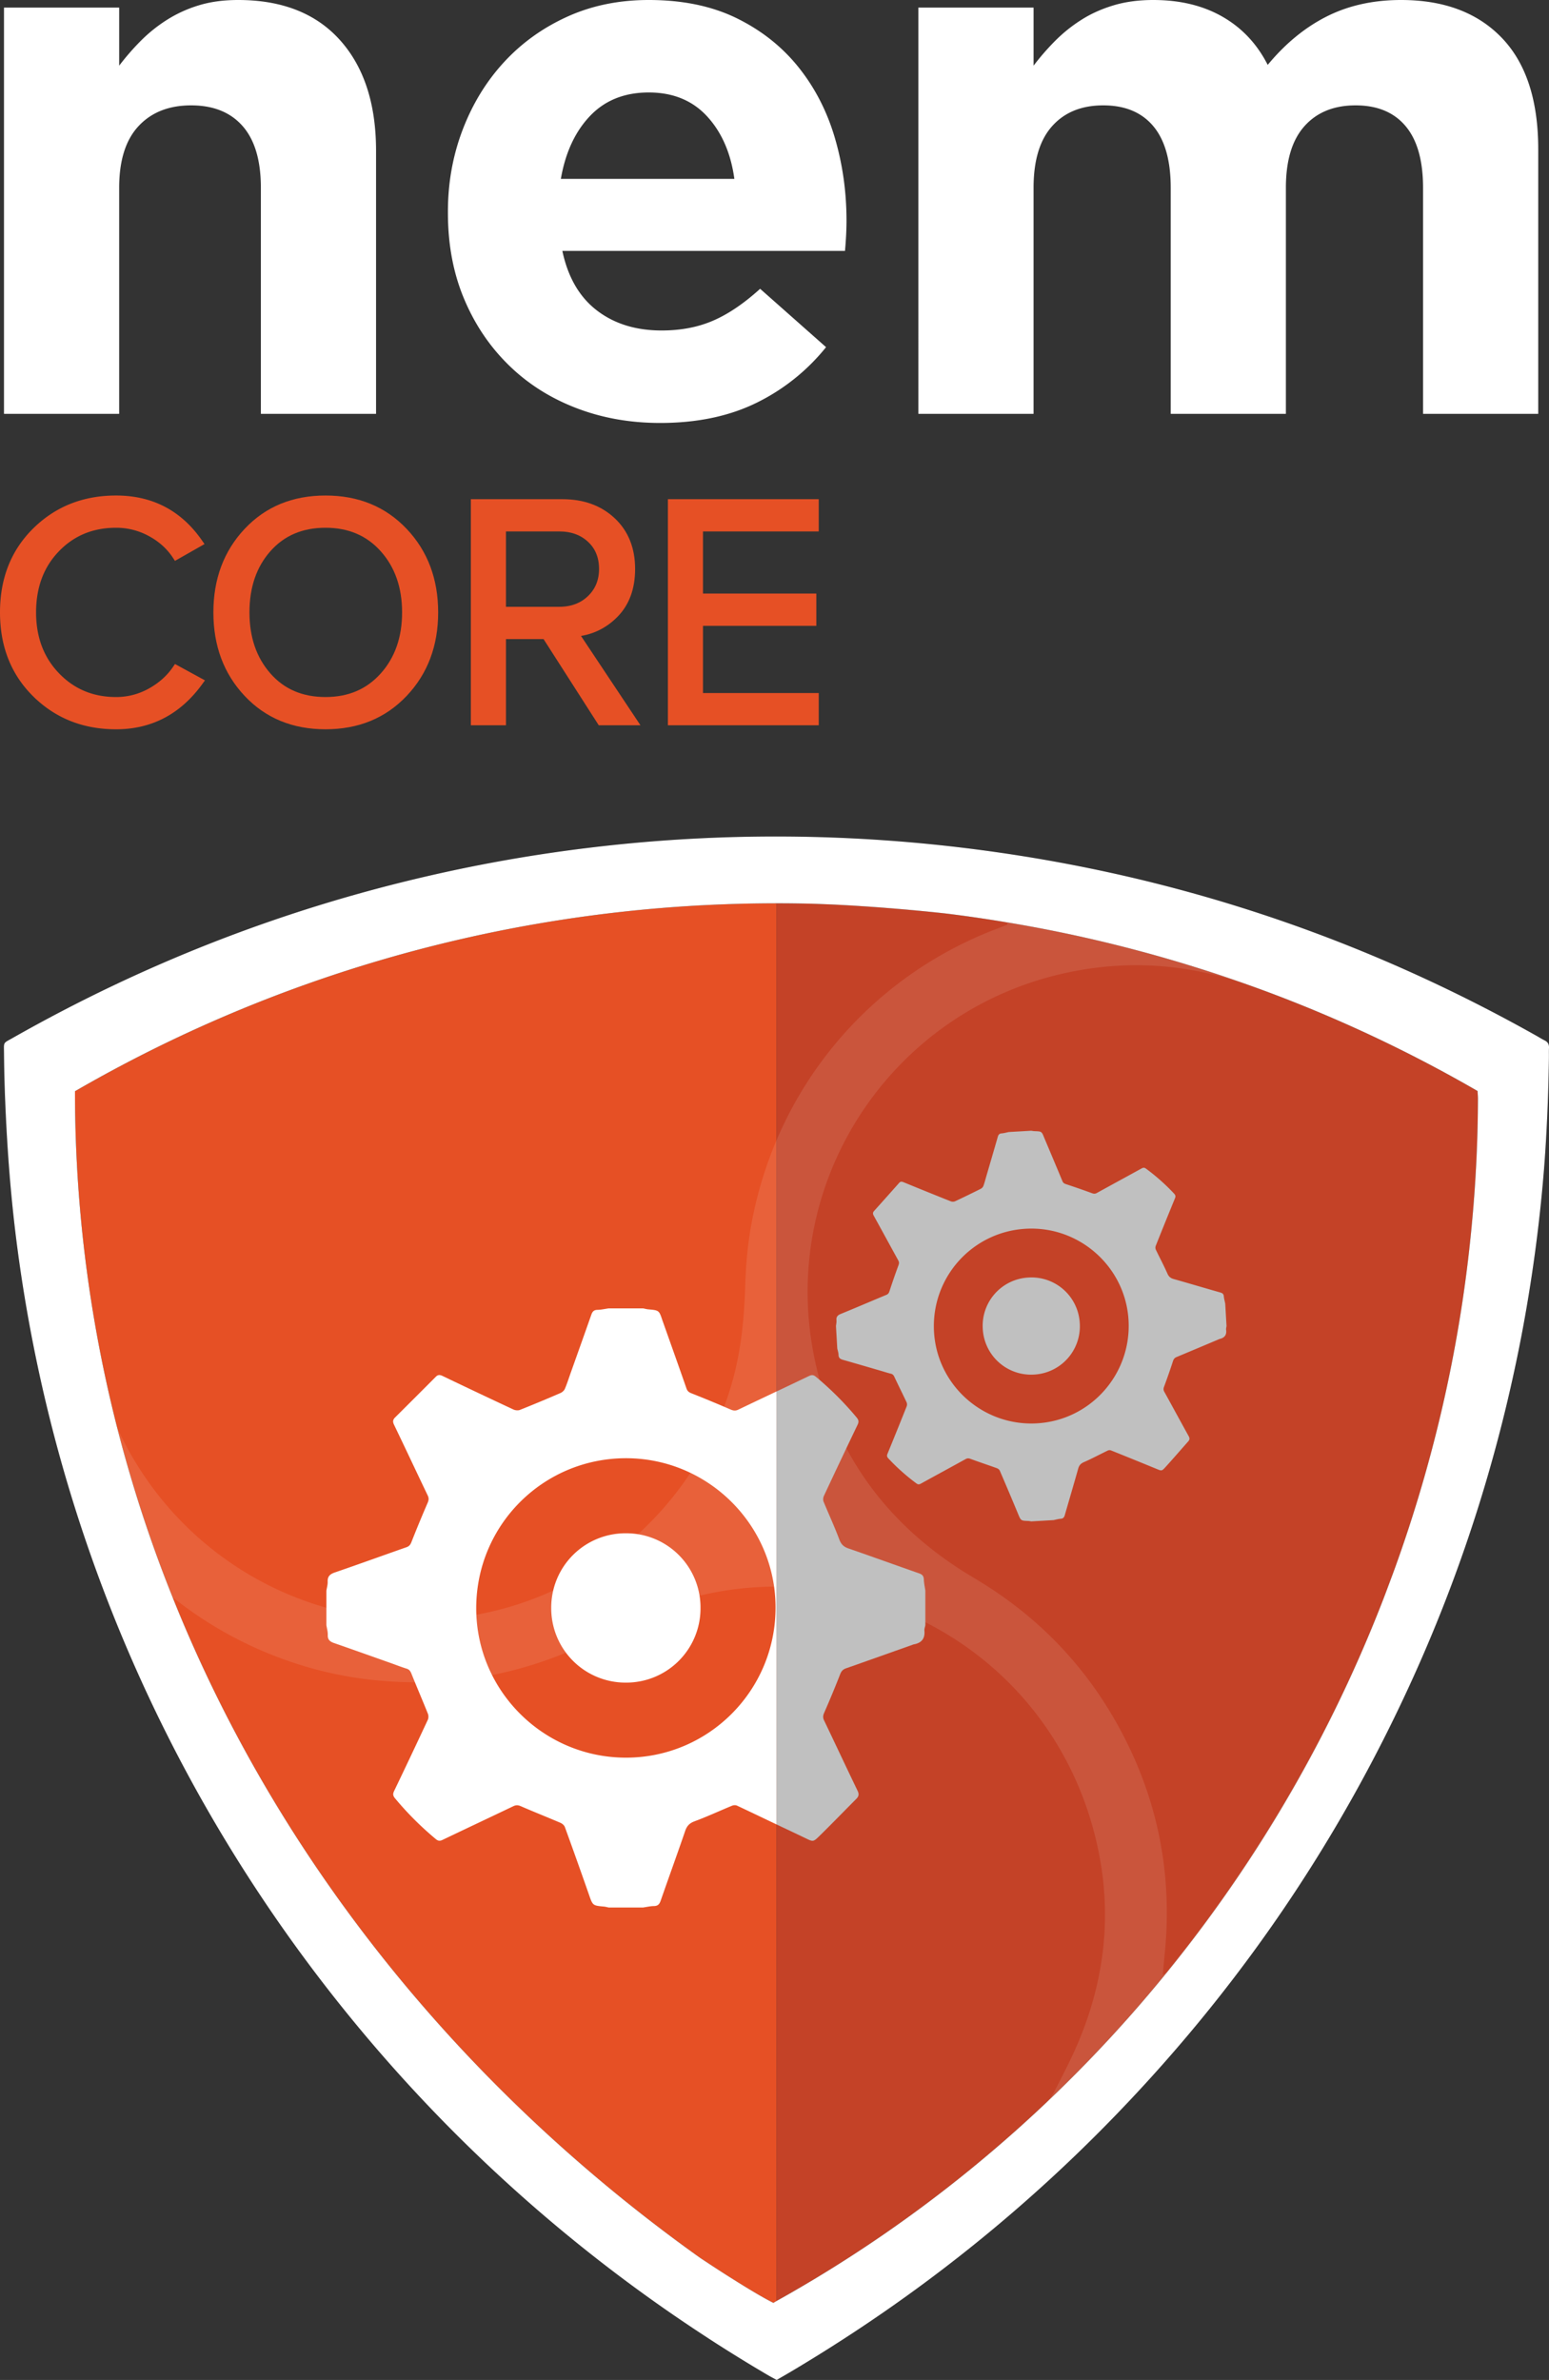 <svg xmlns="http://www.w3.org/2000/svg" xmlns:xlink="http://www.w3.org/1999/xlink" width="194.128" height="298.174" viewBox="0 0 194.128 298.174"><rect x="0" y="0" width="194.128" height="298.174" fill="#333333" stroke="none"/><path d="M193.576 130.346c-.345-.169-.67-.379-1.007-.568-23.245-13.076-48.122-21.049-74.648-23.877a196.464 196.464 0 0 0-15.913-1.04 194.195 194.195 0 0 0-28.38 1.378 192.475 192.475 0 0 0-20.359 3.599c-18.212 4.233-35.437 10.983-51.693 20.212-1.216.688-1.087.458-1.076 1.878.03 3.359.158 6.712.349 10.06.276 4.879.708 9.748 1.358 14.602a192.066 192.066 0 0 0 4.772 24.016c12.51 46.932 42.153 86.576 81.581 112.211l.333.222a195.14 195.14 0 0 0 7.376 4.552c.329.193.669.366 1.07.585.588-.343 1.089-.629 1.585-.922a198.584 198.584 0 0 0 5.721-3.519 193.227 193.227 0 0 0 33.894-27.416c16.423-16.673 29.426-35.688 38.973-57.059 6.014-13.459 10.384-27.439 13.165-41.914a193.606 193.606 0 0 0 2.785-20.375c.139-1.654.244-3.309.335-4.966.172-3.113.275-6.23.32-9.35.008-.463-.011-.926.011-1.388.018-.441-.159-.728-.552-.921m-9.03 22.082a173.605 173.605 0 0 1-3.245 21.471 175.222 175.222 0 0 1-6.165 21.675c-.072.196-.14.396-.21.591-.271.755-.552 1.506-.834 2.257-.248.662-.493 1.326-.748 1.985l-.045.114c-14.595 37.617-41.711 68.696-76.083 87.819-.099.059-.193.12-.291.18l-.021-.012c-1.665-.821-5.318-3.065-9.159-5.628-29.799-21.259-52.922-49.817-66.093-82.712a169.947 169.947 0 0 1-12.255-63.45c24.544-14.201 51.769-21.984 79.253-23.334l.487-.022a166.03 166.03 0 0 1 3.384-.122c.288-.008.573-.018.861-.024a184.34 184.34 0 0 1 3.566-.043c.14 0 .279-.003.419-.003 1.382 0 2.765.017 4.146.049h.026c.82.021 1.639.058 2.458.088 4.601.205 10.044.647 14.438 1.13 2.311.279 4.615.614 6.917.983a175.598 175.598 0 0 1 32.609 8.522 174.572 174.572 0 0 1 27.212 12.746c.019.32.05.641.05.963a169.9 169.9 0 0 1-.677 14.777"/><path fill="#E65025" d="M96.947 113.174c-1.189.002-2.377.016-3.566.043-.288.005-.573.016-.861.024-1.128.031-2.257.069-3.384.121l-.487.023c-27.485 1.349-54.709 9.134-79.254 23.334 0 14.452 1.819 28.516 5.256 42.015a171.53 171.53 0 0 0 7 21.435c13.172 32.895 36.296 61.453 66.093 82.712 3.842 2.562 7.495 4.807 9.16 5.629a.106.106 0 0 1 .021.011c.099-.06.193-.121.291-.18l.092-.053V113.171c-.12.001-.24.003-.361.003"/><path fill="#C44227" d="M185.171 136.689a174.67 174.67 0 0 0-27.212-12.746 175.558 175.558 0 0 0-32.609-8.522 180.185 180.185 0 0 0-6.914-.983c-4.396-.482-9.839-.925-14.439-1.13-.819-.03-1.638-.068-2.458-.088h-.026a179.12 179.12 0 0 0-4.147-.049h-.056v175.115c34.328-19.126 61.407-50.182 75.989-87.766.017-.038.031-.076.046-.114.255-.659.5-1.323.747-1.985.283-.751.563-1.502.835-2.257.07-.195.138-.395.208-.591a175.056 175.056 0 0 0 6.167-21.675 173.795 173.795 0 0 0 3.245-21.471c.433-4.916.673-9.84.676-14.775-.001-.322-.033-.642-.052-.963"/><g opacity=".1"><defs><path id="a" d="M.491 104.8h193.638v193.374H.491z"/></defs><clipPath id="b"><use xlink:href="#a" overflow="visible"/></clipPath><path clip-path="url(#b)" fill="#FFF" d="M97.338 298.174c-.4-.219-.741-.392-1.071-.585-43.264-25.336-75.976-67.04-89.288-116.983a191.685 191.685 0 0 1-4.772-24.017C1.112 148.404.57 140.183.499 131.927c-.012-1.419-.14-1.188 1.075-1.878 16.257-9.229 33.482-15.979 51.694-20.211a193.01 193.01 0 0 1 20.36-3.6 194.6 194.6 0 0 1 28.379-1.378c5.316.134 10.621.476 15.913 1.041 26.525 2.828 51.403 10.8 74.649 23.878.336.188.661.398 1.006.567.394.193.571.48.55.92-.021.461-.002.923-.01 1.387-.068 4.779-.258 9.553-.656 14.316a193.27 193.27 0 0 1-2.784 20.375c-2.782 14.476-7.151 28.456-13.166 41.915-9.546 21.37-22.549 40.386-38.973 57.059a193.392 193.392 0 0 1-39.613 30.935c-.497.292-.997.578-1.585.921M9.396 136.65v1.146c.005 6.788.448 13.551 1.259 20.29a173.465 173.465 0 0 0 3.161 18.091 14.845 14.845 0 0 0 1.031 3.047c8.295 17.654 27.515 27.042 46.574 22.728 14.533-3.289 26.306-14.489 30.35-28.825 1.118-3.964 1.499-8.017 1.625-12.106.083-2.7.335-5.38.843-8.034 3.1-16.241 13.962-29.659 29.173-36.025.853-.356 1.723-.671 2.581-1.013.12-.049.317-.064.259-.288-2.389-.852-16.745-2.283-25.354-2.454-18.474-.364-36.577 2.063-54.281 7.37A174.081 174.081 0 0 0 9.396 136.65m136.326 110.763c.508-.24.706-.631.961-.947a171.302 171.302 0 0 0 10.431-14.415c11.593-17.916 19.681-37.29 24.188-58.152a173.795 173.795 0 0 0 3.245-21.471c.433-4.916.673-9.84.676-14.775 0-.341-.034-.68-.054-1.018-.479-.282-.903-.543-1.338-.788a169.055 169.055 0 0 0-11.602-5.992c-5.692-2.656-11.465-5.113-17.465-6.995-7.305-2.291-14.684-2.544-22.128-.75-21.188 5.109-34.729 25.849-30.718 47.264 2.225 11.875 8.594 21.033 18.81 27.502.684.432 1.384.84 2.071 1.263 7.466 4.567 13.314 10.685 17.491 18.369 4.396 8.08 6.372 16.728 5.863 25.922-.089 1.612-.276 3.219-.431 4.983m-48.319 41.325c.379-.214.815-.452 1.243-.704 11.645-6.849 22.336-14.961 32.144-24.245a7.368 7.368 0 0 0 1.497-2.037c.627-1.235 1.269-2.467 1.869-3.717 4.641-9.646 5.635-19.641 2.556-29.914-5.984-19.973-25.241-31.434-44.524-29.024-5.509.688-10.665 2.442-15.473 5.144-9.189 5.163-18.989 7.288-29.473 6.286-5.145-.491-10.075-1.806-14.805-3.882a48.906 48.906 0 0 1-10.392-6.21c-.224-.174-.476-.312-.892-.581.138.458.194.712.288.952a173.86 173.86 0 0 0 15.286 30.033 175.712 175.712 0 0 0 22.598 28.479 176.534 176.534 0 0 0 27.949 23.249c4.45 2.985 8.761 5.618 10.129 6.171"/></g><path fill="#FFF" d="M193.576 130.346c-.345-.169-.67-.379-1.007-.568-23.245-13.076-48.122-21.049-74.648-23.877a196.464 196.464 0 0 0-15.913-1.04 194.195 194.195 0 0 0-28.38 1.378 192.475 192.475 0 0 0-20.359 3.599c-18.212 4.233-35.437 10.983-51.693 20.212-1.216.688-1.087.458-1.076 1.878.03 3.359.158 6.712.349 10.06.276 4.879.708 9.748 1.358 14.602a192.066 192.066 0 0 0 4.772 24.016c12.51 46.932 42.153 86.576 81.581 112.211l.333.222a195.14 195.14 0 0 0 7.376 4.552c.329.193.669.366 1.07.585.588-.343 1.089-.629 1.585-.922a198.584 198.584 0 0 0 5.721-3.519 193.227 193.227 0 0 0 33.894-27.416c16.423-16.673 29.426-35.688 38.973-57.059 6.014-13.459 10.384-27.439 13.165-41.914a193.606 193.606 0 0 0 2.785-20.375c.139-1.654.244-3.309.335-4.966.172-3.113.275-6.23.32-9.35.008-.463-.011-.926.011-1.388.018-.441-.159-.728-.552-.921m-9.03 22.082a173.605 173.605 0 0 1-3.245 21.471 175.222 175.222 0 0 1-6.165 21.675c-.072.196-.14.396-.21.591-.271.755-.552 1.506-.834 2.257-.248.662-.493 1.326-.748 1.985l-.045.114c-14.595 37.617-41.711 68.696-76.083 87.819-.099.059-.193.12-.291.18l-.021-.012c-1.665-.821-5.318-3.065-9.159-5.628-29.799-21.259-52.922-49.817-66.093-82.712a169.947 169.947 0 0 1-12.255-63.45c24.544-14.201 51.769-21.984 79.253-23.334l.487-.022a166.03 166.03 0 0 1 3.384-.122c.288-.008.573-.018.861-.024a184.34 184.34 0 0 1 3.566-.043c.14 0 .279-.003.419-.003 1.382 0 2.765.017 4.146.049h.026c.82.021 1.639.058 2.458.088 4.601.205 10.044.647 14.438 1.13 2.311.279 4.615.614 6.917.983a175.598 175.598 0 0 1 32.609 8.522 174.572 174.572 0 0 1 27.212 12.746c.019.32.05.641.05.963a169.9 169.9 0 0 1-.677 14.777"/><path fill="#C0C0C0" d="M115.191 197.121c-2.957-1.031-5.902-2.1-8.86-3.122-.592-.205-.914-.507-1.143-1.121-.598-1.604-1.325-3.158-1.974-4.745-.082-.2-.056-.507.038-.709a943.551 943.551 0 0 1 4.226-8.923c.175-.363.141-.595-.114-.902a39.709 39.709 0 0 0-5.116-5.11c-.294-.241-.511-.26-.849-.099a1097.02 1097.02 0 0 1-4.09 1.946v54.236c1.196.568 2.397 1.129 3.591 1.705.975.468 1 .523 1.751-.211 1.579-1.547 3.117-3.139 4.677-4.705.304-.306.35-.587.148-1.001-1.412-2.928-2.789-5.874-4.193-8.805-.163-.339-.156-.592-.003-.944a126.275 126.275 0 0 0 2.015-4.857c.154-.396.356-.606.746-.741 2.77-.97 5.531-1.955 8.295-2.935.056-.021.111-.047.17-.059.962-.168 1.44-.702 1.346-1.714-.021-.225.075-.462.117-.695v-4.315c-.066-.469-.171-.937-.188-1.408-.016-.428-.194-.627-.59-.766"/><path fill="#FFF" d="M92.537 176.604c-.369.178-.632.139-.996-.021a164.446 164.446 0 0 0-4.86-2.011c-.32-.126-.524-.26-.645-.607-.97-2.788-1.964-5.568-2.951-8.351-.02-.056-.043-.111-.062-.168-.423-1.284-.423-1.281-1.787-1.404-.216-.021-.428-.08-.642-.121h-4.316c-.472.066-.943.176-1.416.186-.447.009-.623.232-.754.606-.86 2.445-1.732 4.888-2.601 7.33-.234.658-.443 1.327-.719 1.967-.095.216-.331.423-.553.519a185.146 185.146 0 0 1-5.074 2.112c-.233.094-.584.06-.819-.051a895.984 895.984 0 0 1-8.869-4.197c-.332-.158-.575-.183-.85.093a1296.44 1296.44 0 0 1-5.115 5.108c-.276.274-.306.53-.127.902 1.419 2.946 2.805 5.907 4.219 8.858.165.341.142.591-.01.94a156.67 156.67 0 0 0-2.031 4.914c-.129.325-.279.518-.618.638-2.993 1.047-5.975 2.131-8.974 3.159-.619.213-.93.498-.903 1.174.014.368-.102.742-.16 1.115v4.315c.063.412.189.826.175 1.235-.023.596.283.832.784 1.006 2.392.83 4.778 1.683 7.165 2.527.639.227 1.27.478 1.917.678.346.105.489.312.618.635.674 1.683 1.395 3.346 2.067 5.029.087.219.081.548-.02.762a885.719 885.719 0 0 1-4.224 8.922c-.174.364-.134.596.121.902a39.261 39.261 0 0 0 5.115 5.11c.293.245.519.252.852.091 2.95-1.412 5.91-2.802 8.859-4.214.34-.163.593-.151.944.002 1.643.716 3.311 1.374 4.959 2.079.222.096.473.306.552.52a684.892 684.892 0 0 1 3.015 8.455c.483 1.385.46 1.39 1.893 1.521.196.018.387.075.582.114h4.316c.453-.063.904-.175 1.357-.18.486-.006.691-.227.843-.661 1.017-2.919 2.074-5.825 3.076-8.749.218-.639.546-.979 1.197-1.218 1.588-.587 3.125-1.305 4.69-1.951.175-.07.438-.084.605-.006 1.652.777 3.298 1.566 4.946 2.352v-54.236c-1.592.756-3.184 1.508-4.771 2.27M78.428 220.21c-10.354-.015-18.767-8.434-18.746-18.755.022-10.403 8.408-18.772 18.799-18.76 10.332.013 18.756 8.463 18.716 18.781-.039 10.372-8.431 18.748-18.769 18.734"/><path fill="#FFF" d="M78.461 192.098a9.305 9.305 0 0 0-9.378 9.332 9.312 9.312 0 0 0 9.333 9.378 9.305 9.305 0 0 0 9.375-9.334 9.298 9.298 0 0 0-9.33-9.376"/><path fill="#C0C0C0" d="M153.713 166.13c-.054-.935-.106-1.87-.161-2.805-.061-.303-.146-.603-.176-.908-.026-.278-.148-.399-.411-.477-1.961-.559-3.914-1.141-5.875-1.695-.392-.11-.614-.295-.785-.685-.448-1.021-.979-2.004-1.46-3.012a.642.642 0 0 1-.003-.461 607.418 607.418 0 0 1 2.412-5.957c.099-.242.069-.393-.109-.582a25.664 25.664 0 0 0-3.516-3.128c-.198-.147-.341-.151-.555-.034-1.864 1.029-3.738 2.041-5.602 3.073-.232.129-.404.113-.647.022a102.1 102.1 0 0 0-3.234-1.124c-.213-.07-.35-.15-.441-.371-.735-1.775-1.485-3.545-2.231-5.315l-.047-.107c-.322-.819-.322-.816-1.213-.846-.142-.004-.282-.034-.422-.053l-2.805.162c-.306.06-.605.149-.913.172-.29.022-.396.175-.469.423-.466 1.623-.941 3.242-1.415 4.862-.127.436-.237.878-.394 1.305a.734.734 0 0 1-.339.357 128.983 128.983 0 0 1-3.219 1.564.75.75 0 0 1-.534-.003 600.504 600.504 0 0 1-5.921-2.395c-.222-.09-.38-.098-.548.093a807.504 807.504 0 0 1-3.133 3.51c-.169.189-.178.356-.048.592 1.031 1.86 2.044 3.734 3.073 5.598.121.216.116.38.029.612a97.216 97.216 0 0 0-1.135 3.271c-.072.216-.163.347-.378.437-1.906.793-3.804 1.609-5.713 2.39-.395.161-.588.359-.545.796.024.24-.038.487-.062.731l.163 2.806c.057.264.154.529.159.796.007.388.215.528.547.623 1.586.451 3.168.914 4.751 1.374.424.124.844.263 1.271.367.229.058.33.187.427.391.5 1.069 1.031 2.123 1.532 3.19a.706.706 0 0 1 .015.496 579.025 579.025 0 0 1-2.409 5.957c-.099.243-.065.392.112.58a25.612 25.612 0 0 0 3.515 3.13c.199.147.347.144.557.026 1.865-1.027 3.736-2.041 5.6-3.07.214-.119.38-.12.614-.034 1.093.404 2.203.769 3.301 1.166.146.052.317.18.377.316.771 1.788 1.53 3.582 2.276 5.38.367.881.352.887 1.287.919.129.004.256.035.383.053l2.805-.162c.292-.06.581-.147.875-.167.315-.022.441-.175.522-.463.553-1.935 1.129-3.863 1.672-5.802.117-.423.316-.654.731-.835 1.011-.439 1.981-.965 2.976-1.443a.548.548 0 0 1 .394-.026c1.902.764 3.804 1.534 5.7 2.314.65.268.668.303 1.13-.203.968-1.064 1.906-2.154 2.861-3.231.187-.21.206-.395.06-.657-1.027-1.849-2.031-3.712-3.056-5.563-.118-.215-.123-.379-.037-.613a81.266 81.266 0 0 0 1.127-3.233c.085-.263.209-.406.458-.51 1.762-.733 3.519-1.477 5.279-2.217.036-.015.07-.035.108-.043.618-.146.909-.513.81-1.166-.019-.149.035-.306.052-.458m-23.772 12.195c-6.729.379-12.512-4.775-12.886-11.484-.375-6.762 4.761-12.514 11.513-12.896 6.715-.381 12.506 4.795 12.868 11.501.364 6.742-4.777 12.501-11.495 12.879"/><path fill="#C0C0C0" d="M128.907 160.056a6.055 6.055 0 0 0-5.743 6.416 6.06 6.06 0 0 0 6.418 5.743 6.056 6.056 0 0 0 5.741-6.417 6.054 6.054 0 0 0-6.416-5.742"/><path fill="#FFF" d="M.5.951h14.437v7.276a30.957 30.957 0 0 1 2.705-3.109 18.835 18.835 0 0 1 3.277-2.629A16.248 16.248 0 0 1 24.908.671C26.363.224 28.008 0 29.845 0c5.507 0 9.764 1.678 12.772 5.034 3.005 3.356 4.511 7.978 4.511 13.864v32.954H32.694V23.526c0-3.409-.76-5.984-2.279-7.719-1.52-1.737-3.673-2.606-6.459-2.606s-4.985.869-6.599 2.606c-1.614 1.735-2.421 4.31-2.421 7.719v28.326H.5V.951zm82.226 52.04c-3.798 0-7.328-.634-10.587-1.9-3.262-1.265-6.079-3.07-8.452-5.413-2.375-2.341-4.226-5.111-5.556-8.31-1.33-3.195-1.995-6.756-1.995-10.683v-.189c0-3.609.618-7.027 1.852-10.256 1.235-3.229 2.959-6.045 5.176-8.452 2.216-2.405 4.859-4.304 7.93-5.697C74.164.698 77.565 0 81.303 0c4.24 0 7.912.76 11.016 2.279 3.1 1.521 5.681 3.562 7.74 6.126 2.056 2.564 3.575 5.508 4.558 8.832.979 3.323 1.471 6.789 1.471 10.398 0 .57-.016 1.172-.047 1.804-.033.634-.08 1.299-.142 1.995H70.477c.696 3.292 2.137 5.777 4.321 7.455 2.183 1.678 4.89 2.516 8.12 2.516 2.405 0 4.559-.41 6.457-1.234 1.899-.821 3.86-2.152 5.888-3.989l8.262 7.312a25.619 25.619 0 0 1-8.735 6.981c-3.421 1.676-7.442 2.516-12.064 2.516m9.308-30.579c-.445-3.229-1.583-5.841-3.418-7.834-1.837-1.995-4.274-2.993-7.312-2.993-3.04 0-5.493.983-7.36 2.945-1.869 1.963-3.087 4.591-3.656 7.882h21.746zM115.097.951h14.436v7.276a30.957 30.957 0 0 1 2.705-3.109 18.872 18.872 0 0 1 3.277-2.629c1.201-.765 2.547-1.371 4.035-1.818C141.037.224 142.7 0 144.537 0c3.354 0 6.251.702 8.688 2.104 2.438 1.403 4.321 3.411 5.65 6.026 2.216-2.677 4.685-4.702 7.408-6.073C169.003.687 172.107 0 175.589 0c5.381 0 9.592 1.583 12.631 4.749 3.039 3.167 4.559 7.82 4.559 13.96v33.143h-14.435V23.526c0-3.409-.729-5.984-2.185-7.719-1.457-1.737-3.547-2.606-6.268-2.606-2.723 0-4.858.869-6.41 2.606-1.552 1.735-2.327 4.31-2.327 7.719v28.326H146.72V23.526c0-3.409-.729-5.984-2.185-7.719-1.457-1.737-3.547-2.606-6.268-2.606-2.723 0-4.86.869-6.41 2.606-1.552 1.735-2.326 4.31-2.326 7.719v28.326h-14.436V.951z"/><path fill="#E65025" d="M4.531 86.909C1.844 84.266.5 80.873.5 76.725s1.344-7.543 4.031-10.183c2.689-2.641 6.026-3.961 10.015-3.961 4.399 0 7.854 1.807 10.362 5.42l-2.82 1.602c-.788-1.2-1.859-2.164-3.212-2.891a9.006 9.006 0 0 0-4.33-1.091c-3.028 0-5.54 1.037-7.534 3.112-1.995 2.073-2.99 4.738-2.99 7.992 0 3.228 1.003 5.886 3.01 7.972 2.008 2.088 4.512 3.131 7.514 3.131a8.839 8.839 0 0 0 4.319-1.11c1.347-.741 2.421-1.697 3.223-2.871l2.86 1.56c-2.641 3.642-6.108 5.463-10.402 5.463-3.989 0-7.326-1.321-10.015-3.961"/><path fill="none" stroke="#E65025" stroke-miterlimit="10" d="M4.531 86.909C1.844 84.266.5 80.873.5 76.725s1.344-7.543 4.031-10.183c2.689-2.641 6.026-3.961 10.015-3.961 4.399 0 7.854 1.807 10.362 5.42l-2.82 1.602c-.788-1.2-1.859-2.164-3.212-2.891a9.006 9.006 0 0 0-4.33-1.091c-3.028 0-5.54 1.037-7.534 3.112-1.995 2.073-2.99 4.738-2.99 7.992 0 3.228 1.003 5.886 3.01 7.972 2.008 2.088 4.512 3.131 7.514 3.131a8.839 8.839 0 0 0 4.319-1.11c1.347-.741 2.421-1.697 3.223-2.871l2.86 1.56c-2.641 3.642-6.108 5.463-10.402 5.463-3.989 0-7.326-1.321-10.015-3.961z"/><path fill="#E65025" d="M31.026 86.848c-2.522-2.681-3.783-6.055-3.783-10.123s1.261-7.442 3.783-10.124c2.522-2.681 5.779-4.02 9.771-4.02 3.992 0 7.259 1.339 9.801 4.02 2.542 2.682 3.814 6.056 3.814 10.124 0 4.067-1.272 7.441-3.814 10.123-2.542 2.681-5.809 4.021-9.801 4.021s-7.249-1.341-9.771-4.021m-.262-10.123c0 3.227.915 5.885 2.744 7.972 1.829 2.088 4.259 3.131 7.29 3.131 3.004 0 5.437-1.042 7.3-3.131 1.861-2.087 2.793-4.745 2.793-7.972s-.929-5.886-2.784-7.972c-1.856-2.088-4.292-3.133-7.31-3.133-3.031 0-5.46 1.039-7.29 3.112-1.829 2.075-2.743 4.738-2.743 7.993"/><path fill="none" stroke="#E65025" stroke-miterlimit="10" d="M31.026 86.848c-2.522-2.681-3.783-6.055-3.783-10.123s1.261-7.442 3.783-10.124c2.522-2.681 5.779-4.02 9.771-4.02 3.992 0 7.259 1.339 9.801 4.02 2.542 2.682 3.814 6.056 3.814 10.124 0 4.067-1.272 7.441-3.814 10.123-2.542 2.681-5.809 4.021-9.801 4.021s-7.249-1.341-9.771-4.021zm-.262-10.123c0 3.227.915 5.885 2.744 7.972 1.829 2.088 4.259 3.131 7.29 3.131 3.004 0 5.437-1.042 7.3-3.131 1.861-2.087 2.793-4.745 2.793-7.972s-.929-5.886-2.784-7.972c-1.856-2.088-4.292-3.133-7.31-3.133-3.031 0-5.46 1.039-7.29 3.112-1.829 2.075-2.743 4.738-2.743 7.993z"/><path fill="#E65025" d="M59.509 90.369V63.042h10.983c2.534 0 4.601.749 6.203 2.249 1.6 1.5 2.4 3.498 2.4 5.993 0 2.362-.689 4.244-2.071 5.647-1.379 1.403-3.071 2.186-5.072 2.35l7.382 11.089h-4.021l-6.921-10.803H62.91V90.37h-3.401zm3.4-13.845h7.164c1.613 0 2.934-.494 3.959-1.48 1.027-.987 1.542-2.241 1.542-3.76 0-1.561-.514-2.818-1.542-3.771-1.025-.955-2.347-1.432-3.959-1.432h-7.164v10.443z"/><path fill="none" stroke="#E65025" stroke-miterlimit="10" d="M59.509 90.369V63.042h10.983c2.534 0 4.601.749 6.203 2.249 1.6 1.5 2.4 3.498 2.4 5.993 0 2.362-.689 4.244-2.071 5.647-1.379 1.403-3.071 2.186-5.072 2.35l7.382 11.089h-4.021l-6.921-10.803H62.91V90.37h-3.401zm3.4-13.845h7.164c1.613 0 2.934-.494 3.959-1.48 1.027-.987 1.542-2.241 1.542-3.76 0-1.561-.514-2.818-1.542-3.771-1.025-.955-2.347-1.432-3.959-1.432h-7.164v10.443z"/><path fill="#E65025" d="M84.202 90.369V63.041h17.907v3.04H87.602v8.784h14.205v3.04H87.602v9.422h14.507v3.042z"/><path fill="none" stroke="#E65025" stroke-miterlimit="10" d="M84.202 90.369V63.041h17.907v3.04H87.602v8.784h14.205v3.04H87.602v9.422h14.507v3.042z"/></svg>
